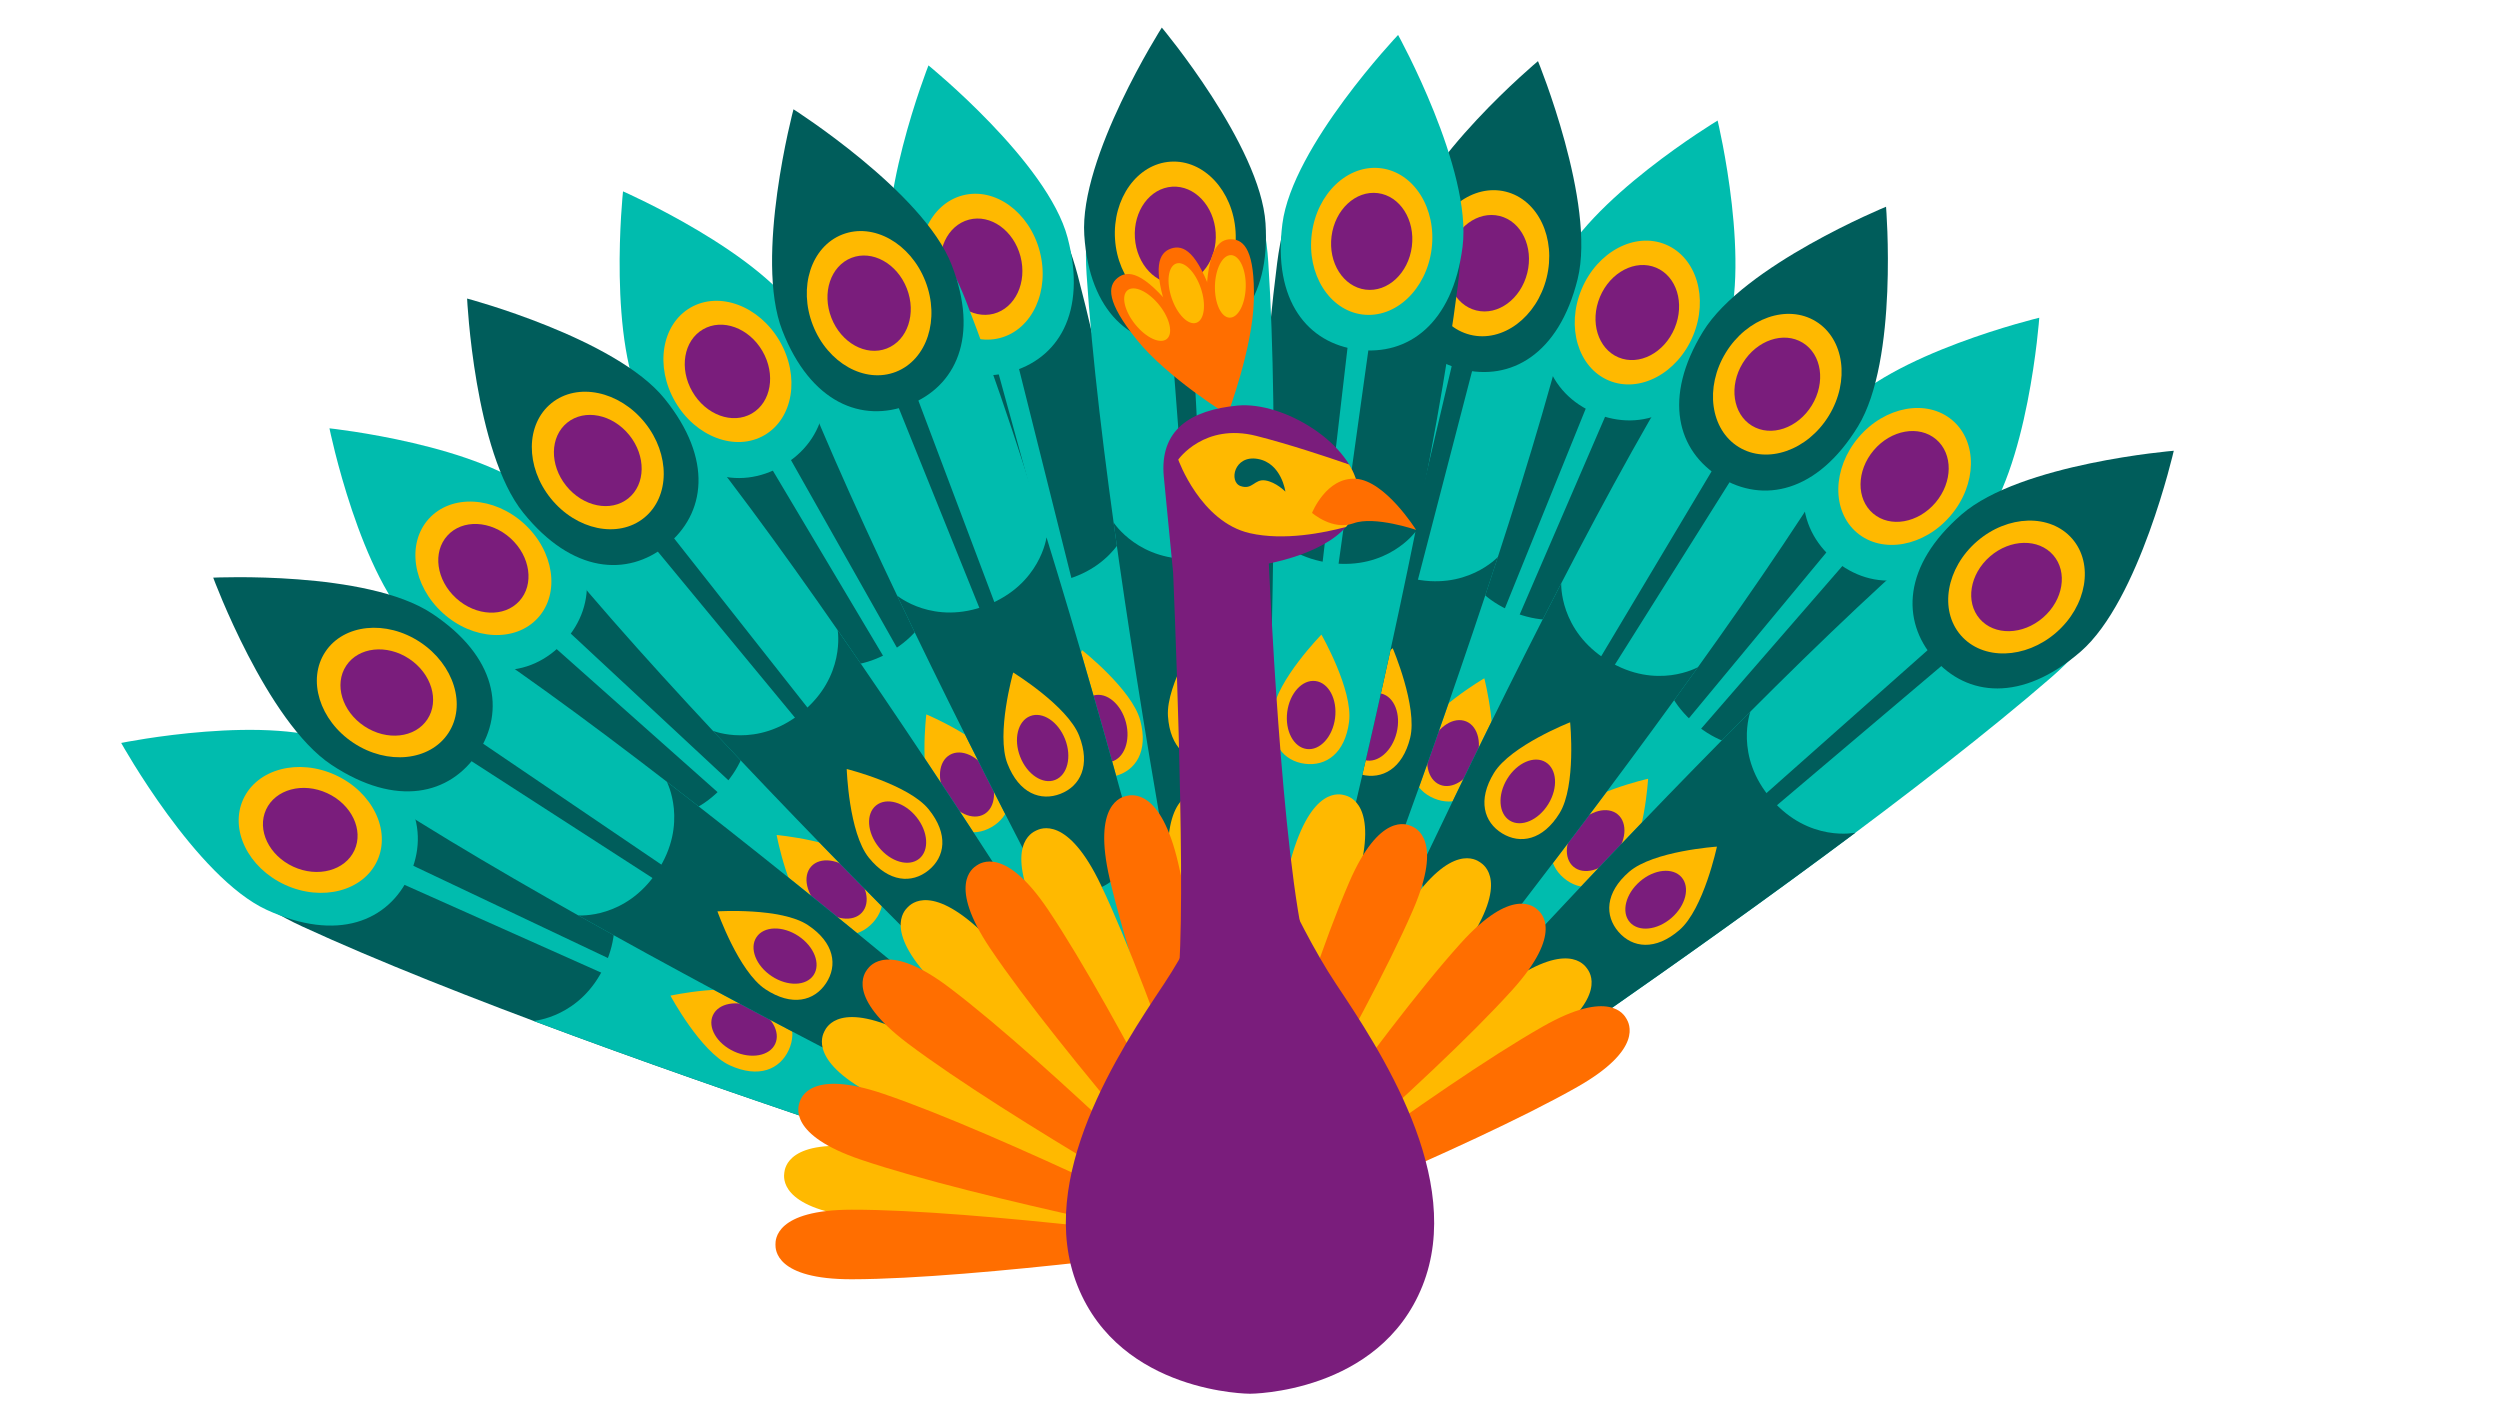 <svg xmlns="http://www.w3.org/2000/svg" viewBox="0 0 1900 1080" width="1900" height="1080" preserveAspectRatio="xMidYMid meet" style="width: 100%; height: 100%;"><defs><clipPath id="__lottie_element_382"><rect width="1900" height="1080" x="0" y="0"></rect></clipPath></defs><g clip-path="url(#__lottie_element_382)"><g transform="matrix(-1.062,1.478,1.478,1.062,1256.189,55.698)" opacity="1" style="display: block;"><g opacity="1" transform="matrix(1,0,0,1,255.155,74.779)"><path fill="rgb(0,93,91)" fill-opacity="1" d=" M-148.173,-55.695 C-229.75,-74.529 -246.857,-0.432 -165.279,18.402 C-31.387,49.313 246.857,74.529 246.857,74.529 C246.857,74.529 -14.281,-24.784 -148.173,-55.695z"></path></g><g opacity="1" transform="matrix(1,0,0,1,67.161,52.442)"><path fill="rgb(0,188,174)" fill-opacity="1" d=" M23.814,-36.953 C-7.922,-44.28 -66.911,-18.975 -66.911,-18.975 C-66.911,-18.975 -24.984,29.625 6.752,36.952 C38.488,44.279 57.487,31.24 62.199,10.832 C66.911,-9.576 55.55,-29.626 23.814,-36.953z"></path></g><g opacity="1" transform="matrix(1,0,0,1,287.165,97.383)"><path fill="rgb(0,188,174)" fill-opacity="1" d=" M-212.583,-51.924 C-212.583,-51.924 -214.848,-42.112 -214.848,-42.112 C-214.848,-42.112 214.848,51.924 214.848,51.924 C214.848,51.924 -212.583,-51.924 -212.583,-51.924z"></path></g><g opacity="1" transform="matrix(1,0,0,1,84.93,53.016)"><path fill="rgb(255,185,0)" fill-opacity="1" d=" M5.674,-24.575 C-10.891,-28.399 -26.86,-20.497 -29.994,-6.925 C-33.127,6.647 -22.238,20.75 -5.673,24.574 C10.892,28.399 26.861,20.496 29.995,6.924 C33.128,-6.648 22.239,-20.751 5.674,-24.575z"></path></g><g opacity="1" transform="matrix(1,0,0,1,84.93,53.015)"><path fill="rgb(122,29,124)" fill-opacity="1" d=" M3.803,-16.472 C-7.129,-18.996 -17.693,-13.667 -19.793,-4.57 C-21.894,4.527 -14.734,13.949 -3.803,16.472 C7.129,18.996 17.693,13.667 19.794,4.57 C21.894,-4.527 14.735,-13.948 3.803,-16.472z"></path></g><g opacity="1" transform="matrix(1,0,0,1,268.205,88.577)"><path fill="rgb(0,188,174)" fill-opacity="1" d=" M-60.745,-41.637 C-19.315,-28.87 24.682,-14.196 65.696,-0.027 C65.696,-0.027 75.808,9.319 72.535,23.497 C69.262,37.674 56.077,41.637 56.077,41.637 C13.02,36.408 -32.935,30.304 -75.761,23.629 C-75.788,23.612 -75.808,23.608 -75.808,23.608 C-75.808,23.608 -56.74,18.248 -51.348,-5.107 C-45.956,-28.461 -60.745,-41.637 -60.745,-41.637z"></path></g><g opacity="1" transform="matrix(1,0,0,1,273.735,98.045)"><path fill="rgb(255,185,0)" fill-opacity="1" d=" M9.854,-15.656 C-3.17,-18.663 -27.49,-7.786 -27.49,-7.786 C-27.49,-7.786 -10.398,12.649 2.625,15.656 C15.649,18.662 23.496,13.091 25.493,4.445 C27.489,-4.202 22.877,-12.649 9.854,-15.656z"></path></g><g opacity="1" transform="matrix(1,0,0,1,279.229,97.873)"><path fill="rgb(122,29,124)" fill-opacity="1" d=" M2.265,-9.813 C-5.437,-11.591 -12.695,-8.639 -13.946,-3.219 C-15.197,2.2 -9.968,8.034 -2.266,9.812 C5.436,11.59 12.694,8.638 13.946,3.219 C15.197,-2.2 9.967,-8.035 2.265,-9.813z"></path></g></g><g transform="matrix(-0.946,1.555,1.555,0.946,1424.433,164.644)" opacity="1" style="display: block;"><g opacity="1" transform="matrix(1,0,0,1,260.002,57.974)"><path fill="rgb(0,93,91)" fill-opacity="1" d=" M-166.178,-30.483 C-248.87,-17.386 -236.975,57.724 -154.283,44.627 C-18.561,23.13 248.87,-57.724 248.87,-57.724 C248.87,-57.724 -30.456,-51.979 -166.178,-30.483z"></path></g><g opacity="1" transform="matrix(1,0,0,1,67.326,67.612)"><path fill="rgb(0,188,174)" fill-opacity="1" d=" M10.309,-37.458 C-21.861,-32.363 -67.076,13.196 -67.076,13.196 C-67.076,13.196 -9.995,42.553 22.174,37.457 C54.344,32.362 67.076,13.155 63.799,-7.533 C60.523,-28.22 42.479,-42.553 10.309,-37.458z"></path></g><g opacity="1" transform="matrix(1,0,0,1,291.267,37.14)"><path fill="rgb(0,188,174)" fill-opacity="1" d=" M-217.604,26.942 C-217.604,26.942 -216.029,36.89 -216.029,36.89 C-216.029,36.89 217.604,-36.89 217.604,-36.89 C217.604,-36.89 -217.604,26.942 -217.604,26.942z"></path></g><g opacity="1" transform="matrix(1,0,0,1,86.088,67.212)"><path fill="rgb(255,185,0)" fill-opacity="1" d=" M-3.945,-24.91 C-20.737,-22.25 -32.583,-8.942 -30.404,4.816 C-28.225,18.574 -12.846,27.57 3.946,24.911 C20.738,22.251 32.583,8.943 30.404,-4.815 C28.225,-18.573 12.847,-27.57 -3.945,-24.91z"></path></g><g opacity="1" transform="matrix(1,0,0,1,86.088,67.213)"><path fill="rgb(122,29,124)" fill-opacity="1" d=" M-2.645,-16.697 C-13.726,-14.942 -21.525,-6.044 -20.064,3.178 C-18.604,12.399 -8.436,18.452 2.645,16.697 C13.726,14.942 21.525,6.043 20.065,-3.178 C18.604,-12.399 8.436,-18.452 -2.645,-16.697z"></path></g><g opacity="1" transform="matrix(1,0,0,1,272.545,44.355)"><path fill="rgb(0,188,174)" fill-opacity="1" d=" M-75.126,-28.676 C-31.93,-32.359 14.36,-35.235 57.695,-37.462 C57.695,-37.462 70.574,-32.584 72.85,-18.213 C75.126,-3.841 64.384,4.772 64.384,4.772 C22.503,16.052 -22.392,27.608 -64.6,37.462 C-64.631,37.457 -64.651,37.46 -64.651,37.46 C-64.651,37.46 -48.979,25.348 -52.729,1.674 C-56.478,-22 -75.126,-28.676 -75.126,-28.676z"></path></g><g opacity="1" transform="matrix(1,0,0,1,277.155,35.898)"><path fill="rgb(255,185,0)" fill-opacity="1" d=" M4.13,-15.87 C-9.072,-13.779 -27.548,5.415 -27.548,5.415 C-27.548,5.415 -4.044,17.96 9.157,15.87 C22.359,13.779 27.548,5.674 26.16,-3.09 C24.771,-11.855 17.332,-17.961 4.13,-15.87z"></path></g><g opacity="1" transform="matrix(1,0,0,1,283.043,36.018)"><path fill="rgb(122,29,124)" fill-opacity="1" d=" M-1.576,-9.947 C-9.383,-8.71 -15.007,-3.254 -14.137,2.24 C-13.267,7.733 -6.233,11.184 1.575,9.947 C9.382,8.71 15.006,3.254 14.136,-2.24 C13.266,-7.733 6.231,-11.184 -1.576,-9.947z"></path></g></g><g transform="matrix(-1.575,0.913,0.913,1.575,1180.545,9.381)" opacity="1" style="display: block;"><g opacity="1" transform="matrix(1,0,0,1,186.868,192.544)"><path fill="rgb(0,188,174)" fill-opacity="1" d=" M-73.757,-132.069 C-131.916,-192.294 -186.618,-139.469 -128.459,-79.244 C-33.003,19.604 186.619,192.294 186.619,192.294 C186.619,192.294 21.699,-33.222 -73.757,-132.069z"></path></g><g opacity="1" transform="matrix(1,0,0,1,70.017,69.633)"><path fill="rgb(0,93,91)" fill-opacity="1" d=" M31.627,-20.892 C9.001,-44.322 -54.253,-55.228 -54.253,-55.228 C-54.253,-55.228 -45.56,8.369 -22.934,31.798 C-0.309,55.228 22.728,54.64 37.794,40.09 C52.861,25.54 54.253,2.538 31.627,-20.892z"></path></g><g opacity="1" transform="matrix(1,0,0,1,218.908,224.893)"><path fill="rgb(0,93,91)" fill-opacity="1" d=" M-147.335,-159.945 C-147.335,-159.945 -154.579,-152.949 -154.579,-152.949 C-154.579,-152.949 154.579,159.945 154.579,159.945 C154.579,159.945 -147.335,-159.945 -147.335,-159.945z"></path></g><g opacity="1" transform="matrix(1,0,0,1,76.136,76.922)"><path fill="rgb(255,185,0)" fill-opacity="1" d=" M18.143,-17.52 C6.333,-29.75 -11.363,-31.82 -21.383,-22.144 C-31.403,-12.468 -29.953,5.29 -18.143,17.52 C-6.333,29.75 11.365,31.82 21.384,22.144 C31.404,12.468 29.953,-5.29 18.143,-17.52z"></path></g><g opacity="1" transform="matrix(1,0,0,1,76.136,76.922)"><path fill="rgb(122,29,124)" fill-opacity="1" d=" M12.161,-11.744 C4.367,-19.814 -7.395,-21.099 -14.111,-14.614 C-20.827,-8.128 -19.953,3.672 -12.16,11.742 C-4.366,19.813 7.395,21.098 14.111,14.612 C20.827,8.126 19.954,-3.674 12.161,-11.744z"></path></g><g opacity="1" transform="matrix(1,0,0,1,201.509,207.223)"><path fill="rgb(0,93,91)" fill-opacity="1" d=" M-19.302,-68.661 C8.491,-35.389 37.398,0.879 64.078,35.1 C64.078,35.1 67.469,48.446 57.002,58.553 C46.535,68.661 33.319,64.803 33.319,64.803 C0.057,36.966 -35.16,6.819 -67.441,-22.104 C-67.455,-22.132 -67.469,-22.147 -67.469,-22.147 C-67.469,-22.147 -48.559,-16.256 -31.317,-32.906 C-14.075,-49.556 -19.302,-68.661 -19.302,-68.661z"></path></g><g opacity="1" transform="matrix(1,0,0,1,213.588,218.854)"><path fill="rgb(255,185,0)" fill-opacity="1" d=" M13.16,-9.099 C3.875,-18.714 -22.445,-22.839 -22.445,-22.839 C-22.445,-22.839 -19.241,3.609 -9.956,13.224 C-0.671,22.839 8.945,22.441 15.328,16.276 C21.711,10.112 22.445,0.516 13.16,-9.099z"></path></g><g opacity="1" transform="matrix(1,0,0,1,214.658,220.365)"><path fill="rgb(122,29,124)" fill-opacity="1" d=" M7.244,-6.996 C1.753,-12.682 -5.942,-14.16 -9.943,-10.296 C-13.943,-6.433 -12.735,1.309 -7.244,6.995 C-1.753,12.681 5.942,14.159 9.942,10.295 C13.943,6.432 12.735,-1.31 7.244,-6.996z"></path></g></g><g transform="matrix(-1.5,1.031,1.031,1.5,1404.844,114.783)" opacity="1" style="display: block;"><g opacity="1" transform="matrix(1,0,0,1,235.521,118.88)"><path fill="rgb(0,188,174)" fill-opacity="1" d=" M-127.755,-84.577 C-204.24,-118.63 -235.17,-49.159 -158.685,-15.105 C-33.151,40.786 235.17,118.629 235.17,118.629 C235.17,118.629 -2.221,-28.686 -127.755,-84.577z"></path></g><g opacity="1" transform="matrix(1,0,0,1,65.035,62.366)"><path fill="rgb(0,93,91)" fill-opacity="1" d=" M27.704,-34.646 C-2.051,-47.894 -64.785,-34.311 -64.785,-34.311 C-64.785,-34.311 -32.902,21.398 -3.147,34.646 C26.608,47.894 47.747,38.719 56.266,19.584 C64.785,0.45 57.459,-21.398 27.704,-34.646z"></path></g><g opacity="1" transform="matrix(1,0,0,1,268.762,145.76)"><path fill="rgb(0,93,91)" fill-opacity="1" d=" M-197.833,-91.749 C-197.833,-91.749 -201.929,-82.549 -201.929,-82.549 C-201.929,-82.549 201.929,91.749 201.929,91.749 C201.929,91.749 -197.833,-91.749 -197.833,-91.749z"></path></g><g opacity="1" transform="matrix(1,0,0,1,79.644,63.403)"><path fill="rgb(255,185,0)" fill-opacity="1" d=" M10.259,-23.041 C-5.272,-29.956 -22.457,-25.245 -28.122,-12.52 C-33.788,0.205 -25.79,16.126 -10.259,23.041 C5.273,29.956 22.457,25.245 28.123,12.52 C33.788,-0.205 25.79,-16.126 10.259,-23.041z"></path></g><g opacity="1" transform="matrix(1,0,0,1,79.644,63.403)"><path fill="rgb(122,29,124)" fill-opacity="1" d=" M6.876,-15.444 C-3.373,-20.007 -14.76,-16.791 -18.558,-8.262 C-22.355,0.267 -17.125,10.881 -6.876,15.444 C3.373,20.007 14.761,16.792 18.558,8.263 C22.355,-0.266 17.125,-10.881 6.876,-15.444z"></path></g><g opacity="1" transform="matrix(1,0,0,1,249.626,132.837)"><path fill="rgb(0,93,91)" fill-opacity="1" d=" M-48.543,-52.017 C-10.31,-31.579 30.077,-8.781 67.634,12.954 C67.634,12.954 75.778,24.058 69.859,37.351 C63.941,50.644 50.242,52.017 50.242,52.017 C8.974,38.668 -34.971,23.907 -75.737,9.184 C-75.76,9.162 -75.778,9.154 -75.778,9.154 C-75.778,9.154 -56.038,7.532 -46.289,-14.365 C-36.54,-36.262 -48.543,-52.017 -48.543,-52.017z"></path></g><g opacity="1" transform="matrix(1,0,0,1,257.532,144.822)"><path fill="rgb(255,185,0)" fill-opacity="1" d=" M11.518,-14.679 C-0.693,-20.115 -26.642,-14.08 -26.642,-14.08 C-26.642,-14.08 -13.763,9.242 -1.553,14.679 C10.658,20.115 19.425,16.144 23.034,8.037 C26.643,-0.069 23.729,-9.243 11.518,-14.679z"></path></g><g opacity="1" transform="matrix(1,0,0,1,261.814,144.511)"><path fill="rgb(122,29,124)" fill-opacity="1" d=" M4.096,-9.2 C-3.125,-12.415 -10.813,-10.903 -13.075,-5.822 C-15.338,-0.741 -11.317,5.985 -4.096,9.2 C3.125,12.415 10.813,10.902 13.075,5.821 C15.338,0.74 11.317,-5.985 4.096,-9.2z"></path></g></g><g transform="matrix(-1.416,1.143,1.143,1.416,1609.383,288.966)" opacity="1" style="display: block;"><g opacity="1" transform="matrix(1,0,0,1,265.424,42.108)"><path fill="rgb(0,188,174)" fill-opacity="1" d=" M-163.148,-38.936 C-246.82,-41.858 -249.474,34.141 -165.802,37.063 C-28.472,41.858 249.474,13.519 249.474,13.519 C249.474,13.519 -25.818,-34.14 -163.148,-38.936z"></path></g><g opacity="1" transform="matrix(1,0,0,1,66.828,40.599)"><path fill="rgb(0,93,91)" fill-opacity="1" d=" M19.05,-37.902 C-13.501,-39.039 -66.578,-2.943 -66.578,-2.943 C-66.578,-2.943 -16.148,36.765 16.403,37.902 C48.954,39.039 65.116,22.612 65.847,1.68 C66.578,-19.252 51.601,-36.765 19.05,-37.902z"></path></g><g opacity="1" transform="matrix(1,0,0,1,295.025,45.435)"><path fill="rgb(0,93,91)" fill-opacity="1" d=" M-219.521,-10.191 C-219.521,-10.191 -219.872,-0.127 -219.872,-0.127 C-219.872,-0.127 219.872,10.191 219.872,10.191 C219.872,10.191 -219.521,-10.191 -219.521,-10.191z"></path></g><g opacity="1" transform="matrix(1,0,0,1,87.104,40.688)"><path fill="rgb(255,185,0)" fill-opacity="1" d=" M0.881,-25.206 C-16.11,-25.799 -30.277,-14.995 -30.764,-1.075 C-31.25,12.846 -17.871,24.612 -0.88,25.205 C16.11,25.799 30.278,14.995 30.764,1.074 C31.25,-12.847 17.872,-24.613 0.881,-25.206z"></path></g><g opacity="1" transform="matrix(1,0,0,1,87.104,40.688)"><path fill="rgb(122,29,124)" fill-opacity="1" d=" M0.59,-16.895 C-10.622,-17.287 -19.976,-10.039 -20.302,-0.708 C-20.628,8.622 -11.802,16.504 -0.59,16.895 C10.622,17.287 19.976,10.04 20.302,0.71 C20.628,-8.621 11.802,-16.503 0.59,-16.895z"></path></g><g opacity="1" transform="matrix(1,0,0,1,276.939,44.81)"><path fill="rgb(0,93,91)" fill-opacity="1" d=" M-70.715,-33.465 C-27.61,-28.838 18.378,-22.829 61.342,-16.746 C61.342,-16.746 73.052,-9.501 72.545,5.041 C72.037,19.583 59.85,25.988 59.85,25.988 C16.586,29.07 -29.689,31.846 -73.002,33.465 C-73.032,33.454 -73.052,33.454 -73.052,33.454 C-73.052,33.454 -55.357,24.555 -54.52,0.601 C-53.684,-23.353 -70.715,-33.465 -70.715,-33.465z"></path></g><g opacity="1" transform="matrix(1,0,0,1,279.888,47.674)"><path fill="rgb(255,185,0)" fill-opacity="1" d=" M7.831,-16.058 C-5.527,-16.524 -27.327,-1.208 -27.327,-1.208 C-27.327,-1.208 -6.648,15.591 6.71,16.058 C20.067,16.524 26.707,9.558 27.017,0.689 C27.326,-8.179 21.189,-15.592 7.831,-16.058z"></path></g><g opacity="1" transform="matrix(1,0,0,1,286.392,47.647)"><path fill="rgb(122,29,124)" fill-opacity="1" d=" M0.352,-10.065 C-7.548,-10.341 -14.109,-6.059 -14.304,-0.5 C-14.498,5.058 -8.251,9.788 -0.351,10.064 C7.549,10.34 14.111,6.057 14.305,0.499 C14.499,-5.06 8.252,-9.789 0.352,-10.065z"></path></g></g><g transform="matrix(1.728,0.571,-0.571,1.728,1003.382,6.528)" opacity="1" style="display: block;"><g opacity="1" transform="matrix(1,0,0,1,66.416,257.735)"><path fill="rgb(0,93,91)" fill-opacity="1" d=" M24.457,-165.83 C8.482,-248.015 -66.166,-233.505 -50.191,-151.32 C-23.971,-16.431 66.166,248.015 66.166,248.015 C66.166,248.015 50.677,-30.941 24.457,-165.83z"></path></g><g opacity="1" transform="matrix(1,0,0,1,50.419,67.285)"><path fill="rgb(0,188,174)" fill-opacity="1" d=" M37.228,8.535 C31.013,-23.437 -16.096,-67.034 -16.096,-67.034 C-16.096,-67.034 -43.443,-8.965 -37.229,23.008 C-31.014,54.98 -11.373,67.034 9.188,63.037 C29.748,59.04 43.443,40.507 37.228,8.535z"></path></g><g opacity="1" transform="matrix(1,0,0,1,88.149,289.392)"><path fill="rgb(0,188,174)" fill-opacity="1" d=" M-34.548,-216.358 C-34.548,-216.358 -44.433,-214.436 -44.433,-214.436 C-44.433,-214.436 44.433,216.359 44.433,216.359 C44.433,216.359 -34.548,-216.358 -34.548,-216.358z"></path></g><g opacity="1" transform="matrix(1,0,0,1,50.906,85.561)"><path fill="rgb(255,185,0)" fill-opacity="1" d=" M24.758,-4.813 C21.514,-21.502 7.799,-32.875 -5.874,-30.217 C-19.548,-27.559 -28.002,-11.877 -24.758,4.812 C-21.514,21.501 -7.799,32.875 5.874,30.217 C19.547,27.559 28.002,11.876 24.758,-4.813z"></path></g><g opacity="1" transform="matrix(1,0,0,1,50.906,85.561)"><path fill="rgb(122,29,124)" fill-opacity="1" d=" M16.595,-3.226 C14.454,-14.239 5.289,-21.723 -3.876,-19.941 C-13.04,-18.16 -18.736,-7.788 -16.595,3.225 C-14.454,14.238 -5.289,21.722 3.876,19.941 C13.041,18.159 18.736,7.787 16.595,-3.226z"></path></g><g opacity="1" transform="matrix(1,0,0,1,80.136,270.54)"><path fill="rgb(0,188,174)" fill-opacity="1" d=" M26.157,-75.513 C31.345,-32.472 35.835,13.689 39.573,56.92 C39.573,56.92 35.148,69.96 20.864,72.737 C6.581,75.513 -2.401,65.079 -2.401,65.079 C-15.137,23.617 -28.252,-20.847 -39.573,-62.685 C-39.569,-62.717 -39.573,-62.736 -39.573,-62.736 C-39.573,-62.736 -26.921,-47.497 -3.393,-52.07 C20.136,-56.644 26.157,-75.513 26.157,-75.513z"></path></g><g opacity="1" transform="matrix(1,0,0,1,89.101,275.613)"><path fill="rgb(255,185,0)" fill-opacity="1" d=" M15.773,3.38 C13.223,-9.74 -6.606,-27.535 -6.606,-27.535 C-6.606,-27.535 -18.323,-3.609 -15.773,9.512 C-13.222,22.632 -4.941,27.535 3.77,25.842 C12.481,24.149 18.323,16.501 15.773,3.38z"></path></g><g opacity="1" transform="matrix(1,0,0,1,88.955,281.307)"><path fill="rgb(122,29,124)" fill-opacity="1" d=" M9.886,-1.922 C8.378,-9.682 2.728,-15.112 -2.731,-14.05 C-8.191,-12.989 -11.394,-5.838 -9.886,1.921 C-8.378,9.681 -2.729,15.111 2.731,14.049 C8.19,12.988 11.394,5.838 9.886,-1.922z"></path></g></g><g transform="matrix(1.728,0.571,-0.571,1.728,669.945,25.134)" opacity="1" style="display: block;"><g opacity="1" transform="matrix(1,0,0,1,151.788,219.401)"><path fill="rgb(0,93,91)" fill-opacity="1" d=" M-42.162,-148.935 C-87.761,-219.151 -151.538,-177.734 -105.939,-107.518 C-31.098,7.727 151.538,219.151 151.538,219.151 C151.538,219.151 32.679,-33.69 -42.162,-148.935z"></path></g><g opacity="1" transform="matrix(1,0,0,1,68.802,67.937)"><path fill="rgb(0,188,174)" fill-opacity="1" d=" M31.807,-11.177 C14.068,-38.493 -45.943,-61.268 -45.943,-61.268 C-45.943,-61.268 -49.546,2.818 -31.807,30.134 C-14.067,57.451 8.659,61.269 26.225,49.861 C43.791,38.454 49.546,16.139 31.807,-11.177z"></path></g><g opacity="1" transform="matrix(1,0,0,1,181.439,252.742)"><path fill="rgb(0,188,174)" fill-opacity="1" d=" M-113.441,-185.811 C-113.441,-185.811 -121.887,-180.325 -121.887,-180.325 C-121.887,-180.325 121.888,185.811 121.888,185.811 C121.888,185.811 -113.441,-185.811 -113.441,-185.811z"></path></g><g opacity="1" transform="matrix(1,0,0,1,70.192,79.556)"><path fill="rgb(255,185,0)" fill-opacity="1" d=" M21.153,-13.737 C11.894,-27.995 -5.083,-33.404 -16.765,-25.818 C-28.447,-18.231 -30.411,-0.522 -21.151,13.737 C-11.892,27.995 5.085,33.404 16.767,25.817 C28.449,18.231 30.412,0.521 21.153,-13.737z"></path></g><g opacity="1" transform="matrix(1,0,0,1,70.192,79.556)"><path fill="rgb(122,29,124)" fill-opacity="1" d=" M14.178,-9.207 C8.068,-18.616 -3.233,-22.122 -11.064,-17.037 C-18.894,-11.952 -20.288,-0.202 -14.177,9.207 C-8.067,18.616 3.234,22.122 11.064,17.037 C18.894,11.952 20.288,0.202 14.178,-9.207z"></path></g><g opacity="1" transform="matrix(1,0,0,1,165.89,233.983)"><path fill="rgb(0,188,174)" fill-opacity="1" d=" M-3.337,-73.681 C17.597,-35.718 39.052,5.4 58.712,44.083 C58.712,44.083 59.494,57.832 47.291,65.756 C35.088,73.681 22.851,67.372 22.851,67.372 C-4.489,33.7 -33.306,-2.613 -59.476,-37.165 C-59.484,-37.195 -59.494,-37.212 -59.494,-37.212 C-59.494,-37.212 -42.055,-27.821 -21.953,-40.876 C-1.851,-53.93 -3.337,-73.681 -3.337,-73.681z"></path></g><g opacity="1" transform="matrix(1,0,0,1,179.216,243.624)"><path fill="rgb(255,185,0)" fill-opacity="1" d=" M13.475,-4.938 C6.195,-16.148 -18.854,-25.218 -18.854,-25.218 C-18.854,-25.218 -20.755,1.354 -13.476,12.564 C-6.196,23.774 3.319,25.218 10.761,20.385 C18.204,15.552 20.755,6.272 13.475,-4.938z"></path></g><g opacity="1" transform="matrix(1,0,0,1,178.798,246.795)"><path fill="rgb(122,29,124)" fill-opacity="1" d=" M8.446,-5.485 C4.141,-12.115 -3.131,-15.033 -7.795,-12.004 C-12.46,-8.975 -12.751,-1.145 -8.446,5.485 C-4.14,12.114 3.131,15.033 7.795,12.003 C12.46,8.974 12.751,1.144 8.446,-5.485z"></path></g></g><g transform="matrix(1.651,0.766,-0.766,1.651,476.682,103.537)" opacity="1" style="display: block;"><g opacity="1" transform="matrix(1,0,0,1,215.092,158.622)"><path fill="rgb(0,93,91)" fill-opacity="1" d=" M-102.642,-110.35 C-171.224,-158.372 -214.842,-96.079 -146.26,-48.058 C-33.697,30.76 214.842,158.372 214.842,158.372 C214.842,158.372 9.921,-31.533 -102.642,-110.35z"></path></g><g opacity="1" transform="matrix(1,0,0,1,68.38,70.009)"><path fill="rgb(0,188,174)" fill-opacity="1" d=" M30.575,-31.066 C3.895,-49.748 -60.278,-48.385 -60.278,-48.385 C-60.278,-48.385 -39.611,12.384 -12.93,31.066 C13.75,49.748 36.251,44.775 48.265,27.618 C60.278,10.461 57.255,-12.384 30.575,-31.066z"></path></g><g opacity="1" transform="matrix(1,0,0,1,248.343,188.792)"><path fill="rgb(0,188,174)" fill-opacity="1" d=" M-175.814,-128.202 C-175.814,-128.202 -181.59,-119.953 -181.59,-119.953 C-181.59,-119.953 181.59,128.202 181.59,128.202 C181.59,128.202 -175.814,-128.202 -175.814,-128.202z"></path></g><g opacity="1" transform="matrix(1,0,0,1,79.292,71.472)"><path fill="rgb(255,185,0)" fill-opacity="1" d=" M14.467,-20.66 C0.541,-30.411 -17.226,-29.067 -25.215,-17.657 C-33.205,-6.247 -28.392,10.908 -14.465,20.66 C-0.539,30.411 17.227,29.066 25.217,17.656 C33.206,6.246 28.393,-10.909 14.467,-20.66z"></path></g><g opacity="1" transform="matrix(1,0,0,1,79.293,71.472)"><path fill="rgb(122,29,124)" fill-opacity="1" d=" M9.697,-13.848 C0.507,-20.283 -11.286,-19.3 -16.641,-11.652 C-21.996,-4.004 -18.887,7.412 -9.697,13.848 C-0.506,20.283 11.285,19.299 16.64,11.652 C21.995,4.004 18.887,-7.413 9.697,-13.848z"></path></g><g opacity="1" transform="matrix(1,0,0,1,229.734,172.859)"><path fill="rgb(0,188,174)" fill-opacity="1" d=" M-34.557,-61.119 C-0.926,-33.762 34.37,-3.675 67.089,24.826 C67.089,24.826 72.964,37.28 64.618,49.2 C56.272,61.119 42.562,59.853 42.562,59.853 C4.6,38.875 -35.721,16 -72.928,-6.232 C-72.947,-6.257 -72.965,-6.269 -72.965,-6.269 C-72.965,-6.269 -53.278,-4.094 -39.53,-23.729 C-25.782,-43.363 -34.557,-61.119 -34.557,-61.119z"></path></g><g opacity="1" transform="matrix(1,0,0,1,239.726,186.288)"><path fill="rgb(255,185,0)" fill-opacity="1" d=" M12.757,-13.162 C1.808,-20.828 -24.817,-19.856 -24.817,-19.856 C-24.817,-19.856 -16.624,5.495 -5.675,13.162 C5.274,20.828 14.636,18.602 19.726,11.333 C24.816,4.064 23.706,-5.496 12.757,-13.162z"></path></g><g opacity="1" transform="matrix(1,0,0,1,242.639,185.849)"><path fill="rgb(122,29,124)" fill-opacity="1" d=" M5.777,-8.25 C-0.698,-12.784 -8.533,-12.766 -11.724,-8.21 C-14.914,-3.654 -12.251,3.716 -5.775,8.25 C0.7,12.784 8.535,12.766 11.725,8.21 C14.915,3.654 12.252,-3.716 5.777,-8.25z"></path></g></g><g transform="matrix(1.587,0.89,-0.89,1.587,279.774,272.191)" opacity="1" style="display: block;"><g opacity="1" transform="matrix(1,0,0,1,255.155,74.779)"><path fill="rgb(0,93,91)" fill-opacity="1" d=" M-148.173,-55.695 C-229.75,-74.529 -246.857,-0.432 -165.279,18.402 C-31.387,49.313 246.857,74.529 246.857,74.529 C246.857,74.529 -14.281,-24.784 -148.173,-55.695z"></path></g><g opacity="1" transform="matrix(1,0,0,1,67.161,52.442)"><path fill="rgb(0,188,174)" fill-opacity="1" d=" M23.814,-36.953 C-7.922,-44.28 -66.911,-18.975 -66.911,-18.975 C-66.911,-18.975 -24.984,29.625 6.752,36.952 C38.488,44.279 57.487,31.24 62.199,10.832 C66.911,-9.576 55.55,-29.626 23.814,-36.953z"></path></g><g opacity="1" transform="matrix(1,0,0,1,287.165,97.383)"><path fill="rgb(0,188,174)" fill-opacity="1" d=" M-212.583,-51.924 C-212.583,-51.924 -214.848,-42.112 -214.848,-42.112 C-214.848,-42.112 214.848,51.924 214.848,51.924 C214.848,51.924 -212.583,-51.924 -212.583,-51.924z"></path></g><g opacity="1" transform="matrix(1,0,0,1,84.93,53.016)"><path fill="rgb(255,185,0)" fill-opacity="1" d=" M5.674,-24.575 C-10.891,-28.399 -26.86,-20.497 -29.994,-6.925 C-33.127,6.647 -22.238,20.75 -5.673,24.574 C10.892,28.399 26.861,20.496 29.995,6.924 C33.128,-6.648 22.239,-20.751 5.674,-24.575z"></path></g><g opacity="1" transform="matrix(1,0,0,1,84.93,53.015)"><path fill="rgb(122,29,124)" fill-opacity="1" d=" M3.803,-16.472 C-7.129,-18.996 -17.693,-13.667 -19.793,-4.57 C-21.894,4.527 -14.734,13.949 -3.803,16.472 C7.129,18.996 17.693,13.667 19.794,4.57 C21.894,-4.527 14.735,-13.948 3.803,-16.472z"></path></g><g opacity="1" transform="matrix(1,0,0,1,268.205,88.577)"><path fill="rgb(0,188,174)" fill-opacity="1" d=" M-60.745,-41.637 C-19.315,-28.87 24.682,-14.196 65.696,-0.027 C65.696,-0.027 75.808,9.319 72.535,23.497 C69.262,37.674 56.077,41.637 56.077,41.637 C13.02,36.408 -32.935,30.304 -75.761,23.629 C-75.788,23.612 -75.808,23.608 -75.808,23.608 C-75.808,23.608 -56.74,18.248 -51.348,-5.107 C-45.956,-28.461 -60.745,-41.637 -60.745,-41.637z"></path></g><g opacity="1" transform="matrix(1,0,0,1,273.735,98.045)"><path fill="rgb(255,185,0)" fill-opacity="1" d=" M9.854,-15.656 C-3.17,-18.663 -27.49,-7.786 -27.49,-7.786 C-27.49,-7.786 -10.398,12.649 2.625,15.656 C15.649,18.662 23.496,13.091 25.493,4.445 C27.489,-4.202 22.877,-12.649 9.854,-15.656z"></path></g><g opacity="1" transform="matrix(1,0,0,1,279.229,97.873)"><path fill="rgb(122,29,124)" fill-opacity="1" d=" M2.265,-9.813 C-5.437,-11.591 -12.695,-8.639 -13.946,-3.219 C-15.197,2.2 -9.968,8.034 -2.266,9.812 C5.436,11.59 12.694,8.638 13.946,3.219 C15.197,-2.2 9.967,-8.035 2.265,-9.813z"></path></g></g><g transform="matrix(1.514,1.01,-1.01,1.514,173.344,442.038)" opacity="1" style="display: block;"><g opacity="1" transform="matrix(1,0,0,1,260.002,57.974)"><path fill="rgb(0,93,91)" fill-opacity="1" d=" M-166.178,-30.483 C-248.87,-17.386 -236.975,57.724 -154.283,44.627 C-18.561,23.13 248.87,-57.724 248.87,-57.724 C248.87,-57.724 -30.456,-51.979 -166.178,-30.483z"></path></g><g opacity="1" transform="matrix(1,0,0,1,67.326,67.612)"><path fill="rgb(0,188,174)" fill-opacity="1" d=" M10.309,-37.458 C-21.861,-32.363 -67.076,13.196 -67.076,13.196 C-67.076,13.196 -9.995,42.553 22.174,37.457 C54.344,32.362 67.076,13.155 63.799,-7.533 C60.523,-28.22 42.479,-42.553 10.309,-37.458z"></path></g><g opacity="1" transform="matrix(1,0,0,1,291.267,37.14)"><path fill="rgb(0,188,174)" fill-opacity="1" d=" M-217.604,26.942 C-217.604,26.942 -216.029,36.89 -216.029,36.89 C-216.029,36.89 217.604,-36.89 217.604,-36.89 C217.604,-36.89 -217.604,26.942 -217.604,26.942z"></path></g><g opacity="1" transform="matrix(1,0,0,1,86.088,67.212)"><path fill="rgb(255,185,0)" fill-opacity="1" d=" M-3.945,-24.91 C-20.737,-22.25 -32.583,-8.942 -30.404,4.816 C-28.225,18.574 -12.846,27.57 3.946,24.911 C20.738,22.251 32.583,8.943 30.404,-4.815 C28.225,-18.573 12.847,-27.57 -3.945,-24.91z"></path></g><g opacity="1" transform="matrix(1,0,0,1,86.088,67.213)"><path fill="rgb(122,29,124)" fill-opacity="1" d=" M-2.645,-16.697 C-13.726,-14.942 -21.525,-6.044 -20.064,3.178 C-18.604,12.399 -8.436,18.452 2.645,16.697 C13.726,14.942 21.525,6.043 20.065,-3.178 C18.604,-12.399 8.436,-18.452 -2.645,-16.697z"></path></g><g opacity="1" transform="matrix(1,0,0,1,272.545,44.355)"><path fill="rgb(0,188,174)" fill-opacity="1" d=" M-75.126,-28.676 C-31.93,-32.359 14.36,-35.235 57.695,-37.462 C57.695,-37.462 70.574,-32.584 72.85,-18.213 C75.126,-3.841 64.384,4.772 64.384,4.772 C22.503,16.052 -22.392,27.608 -64.6,37.462 C-64.631,37.457 -64.651,37.46 -64.651,37.46 C-64.651,37.46 -48.979,25.348 -52.729,1.674 C-56.478,-22 -75.126,-28.676 -75.126,-28.676z"></path></g><g opacity="1" transform="matrix(1,0,0,1,277.155,35.898)"><path fill="rgb(255,185,0)" fill-opacity="1" d=" M4.13,-15.87 C-9.072,-13.779 -27.548,5.415 -27.548,5.415 C-27.548,5.415 -4.044,17.96 9.157,15.87 C22.359,13.779 27.548,5.674 26.16,-3.09 C24.771,-11.855 17.332,-17.961 4.13,-15.87z"></path></g><g opacity="1" transform="matrix(1,0,0,1,283.043,36.018)"><path fill="rgb(122,29,124)" fill-opacity="1" d=" M-1.576,-9.947 C-9.383,-8.71 -15.007,-3.254 -14.137,2.24 C-13.267,7.733 -6.233,11.184 1.575,9.947 C9.382,8.71 15.006,3.254 14.136,-2.24 C13.266,-7.733 6.231,-11.184 -1.576,-9.947z"></path></g></g><g transform="matrix(1.728,0.571,-0.571,1.728,832.8,3.891)" opacity="1" style="display: block;"><g opacity="1" transform="matrix(1,0,0,1,111.139,239.759)"><path fill="rgb(0,188,174)" fill-opacity="1" d=" M-9.018,-160.328 C-40.381,-237.955 -110.89,-209.468 -79.527,-131.841 C-28.05,-4.433 110.889,237.955 110.889,237.955 C110.889,237.955 42.458,-32.92 -9.018,-160.328z"></path></g><g opacity="1" transform="matrix(1,0,0,1,60.722,65.602)"><path fill="rgb(0,93,91)" fill-opacity="1" d=" M35.163,-1.345 C22.962,-31.544 -31.601,-65.352 -31.601,-65.352 C-31.601,-65.352 -47.364,-3.131 -35.163,27.069 C-22.962,57.268 -1.383,65.352 18.037,57.506 C37.457,49.66 47.364,28.854 35.163,-1.345z"></path></g><g opacity="1" transform="matrix(1,0,0,1,137.312,272.866)"><path fill="rgb(0,93,91)" fill-opacity="1" d=" M-75.38,-204.848 C-75.38,-204.848 -84.717,-201.076 -84.717,-201.076 C-84.717,-201.076 84.717,204.848 84.717,204.848 C84.717,204.848 -75.38,-204.848 -75.38,-204.848z"></path></g><g opacity="1" transform="matrix(1,0,0,1,61.677,80.83)"><path fill="rgb(255,185,0)" fill-opacity="1" d=" M23.385,-9.448 C17.016,-25.211 1.383,-33.76 -11.532,-28.542 C-24.447,-23.324 -29.754,-6.315 -23.385,9.448 C-17.016,25.211 -1.384,33.76 11.531,28.542 C24.446,23.324 29.754,6.315 23.385,-9.448z"></path></g><g opacity="1" transform="matrix(1,0,0,1,61.677,80.829)"><path fill="rgb(122,29,124)" fill-opacity="1" d=" M15.674,-6.333 C11.471,-16.735 1.047,-22.332 -7.61,-18.834 C-16.266,-15.337 -19.877,-4.069 -15.674,6.333 C-11.471,16.736 -1.047,22.333 7.61,18.836 C16.266,15.338 19.877,4.069 15.674,-6.333z"></path></g><g opacity="1" transform="matrix(1,0,0,1,125.112,253.709)"><path fill="rgb(0,93,91)" fill-opacity="1" d=" M11.823,-75.993 C25.128,-34.733 38.344,9.724 50.262,51.447 C50.262,51.447 48.405,65.092 34.914,70.543 C21.423,75.994 10.616,67.465 10.616,67.465 C-9.797,29.195 -31.156,-11.95 -50.253,-50.859 C-50.255,-50.891 -50.262,-50.909 -50.262,-50.909 C-50.262,-50.909 -34.935,-38.364 -12.712,-47.342 C9.512,-56.321 11.823,-75.993 11.823,-75.993z"></path></g><g opacity="1" transform="matrix(1,0,0,1,136.665,261.203)"><path fill="rgb(255,185,0)" fill-opacity="1" d=" M14.898,-0.793 C9.891,-13.186 -12.968,-26.871 -12.968,-26.871 C-12.968,-26.871 -19.905,-1.148 -14.898,11.245 C-9.891,23.638 -0.825,26.871 7.402,23.547 C15.63,20.222 19.905,11.6 14.898,-0.793z"></path></g><g opacity="1" transform="matrix(1,0,0,1,136.377,265.719)"><path fill="rgb(122,29,124)" fill-opacity="1" d=" M9.338,-3.773 C6.377,-11.102 -0.204,-15.355 -5.361,-13.271 C-10.518,-11.188 -12.299,-3.556 -9.337,3.773 C-6.376,11.102 0.205,15.355 5.361,13.271 C10.518,11.188 12.299,3.556 9.338,-3.773z"></path></g></g><g transform="matrix(1.679,0.702,-0.702,1.679,586.695,47.809)" opacity="1" style="display: block;"><g opacity="1" transform="matrix(1,0,0,1,186.868,192.544)"><path fill="rgb(0,188,174)" fill-opacity="1" d=" M-73.757,-132.069 C-131.916,-192.294 -186.618,-139.469 -128.459,-79.244 C-33.003,19.604 186.619,192.294 186.619,192.294 C186.619,192.294 21.699,-33.222 -73.757,-132.069z"></path></g><g opacity="1" transform="matrix(1,0,0,1,70.017,69.633)"><path fill="rgb(0,93,91)" fill-opacity="1" d=" M31.627,-20.892 C9.001,-44.322 -54.253,-55.228 -54.253,-55.228 C-54.253,-55.228 -45.56,8.369 -22.934,31.798 C-0.309,55.228 22.728,54.64 37.794,40.09 C52.861,25.54 54.253,2.538 31.627,-20.892z"></path></g><g opacity="1" transform="matrix(1,0,0,1,218.908,224.893)"><path fill="rgb(0,93,91)" fill-opacity="1" d=" M-147.335,-159.945 C-147.335,-159.945 -154.579,-152.949 -154.579,-152.949 C-154.579,-152.949 154.579,159.945 154.579,159.945 C154.579,159.945 -147.335,-159.945 -147.335,-159.945z"></path></g><g opacity="1" transform="matrix(1,0,0,1,76.136,76.922)"><path fill="rgb(255,185,0)" fill-opacity="1" d=" M18.143,-17.52 C6.333,-29.75 -11.363,-31.82 -21.383,-22.144 C-31.403,-12.468 -29.953,5.29 -18.143,17.52 C-6.333,29.75 11.365,31.82 21.384,22.144 C31.404,12.468 29.953,-5.29 18.143,-17.52z"></path></g><g opacity="1" transform="matrix(1,0,0,1,76.136,76.922)"><path fill="rgb(122,29,124)" fill-opacity="1" d=" M12.161,-11.744 C4.367,-19.814 -7.395,-21.099 -14.111,-14.614 C-20.827,-8.128 -19.953,3.672 -12.16,11.742 C-4.366,19.813 7.395,21.098 14.111,14.612 C20.827,8.126 19.954,-3.674 12.161,-11.744z"></path></g><g opacity="1" transform="matrix(1,0,0,1,201.509,207.223)"><path fill="rgb(0,93,91)" fill-opacity="1" d=" M-19.302,-68.661 C8.491,-35.389 37.398,0.879 64.078,35.1 C64.078,35.1 67.469,48.446 57.002,58.553 C46.535,68.661 33.319,64.803 33.319,64.803 C0.057,36.966 -35.16,6.819 -67.441,-22.104 C-67.455,-22.132 -67.469,-22.147 -67.469,-22.147 C-67.469,-22.147 -48.559,-16.256 -31.317,-32.906 C-14.075,-49.556 -19.302,-68.661 -19.302,-68.661z"></path></g><g opacity="1" transform="matrix(1,0,0,1,213.588,218.854)"><path fill="rgb(255,185,0)" fill-opacity="1" d=" M13.16,-9.099 C3.875,-18.714 -22.445,-22.839 -22.445,-22.839 C-22.445,-22.839 -19.241,3.609 -9.956,13.224 C-0.671,22.839 8.945,22.441 15.328,16.276 C21.711,10.112 22.445,0.516 13.16,-9.099z"></path></g><g opacity="1" transform="matrix(1,0,0,1,214.658,220.365)"><path fill="rgb(122,29,124)" fill-opacity="1" d=" M7.244,-6.996 C1.753,-12.682 -5.942,-14.16 -9.943,-10.296 C-13.943,-6.433 -12.735,1.309 -7.244,6.995 C-1.753,12.681 5.942,14.159 9.942,10.295 C13.943,6.432 12.735,-1.31 7.244,-6.996z"></path></g></g><g transform="matrix(1.62,0.829,-0.829,1.62,377.851,181.24)" opacity="1" style="display: block;"><g opacity="1" transform="matrix(1,0,0,1,235.521,118.88)"><path fill="rgb(0,188,174)" fill-opacity="1" d=" M-127.755,-84.577 C-204.24,-118.63 -235.17,-49.159 -158.685,-15.105 C-33.151,40.786 235.17,118.629 235.17,118.629 C235.17,118.629 -2.221,-28.686 -127.755,-84.577z"></path></g><g opacity="1" transform="matrix(1,0,0,1,65.035,62.366)"><path fill="rgb(0,93,91)" fill-opacity="1" d=" M27.704,-34.646 C-2.051,-47.894 -64.785,-34.311 -64.785,-34.311 C-64.785,-34.311 -32.902,21.398 -3.147,34.646 C26.608,47.894 47.747,38.719 56.266,19.584 C64.785,0.45 57.459,-21.398 27.704,-34.646z"></path></g><g opacity="1" transform="matrix(1,0,0,1,268.762,145.76)"><path fill="rgb(0,93,91)" fill-opacity="1" d=" M-197.833,-91.749 C-197.833,-91.749 -201.929,-82.549 -201.929,-82.549 C-201.929,-82.549 201.929,91.749 201.929,91.749 C201.929,91.749 -197.833,-91.749 -197.833,-91.749z"></path></g><g opacity="1" transform="matrix(1,0,0,1,79.644,63.403)"><path fill="rgb(255,185,0)" fill-opacity="1" d=" M10.259,-23.041 C-5.272,-29.956 -22.457,-25.245 -28.122,-12.52 C-33.788,0.205 -25.79,16.126 -10.259,23.041 C5.273,29.956 22.457,25.245 28.123,12.52 C33.788,-0.205 25.79,-16.126 10.259,-23.041z"></path></g><g opacity="1" transform="matrix(1,0,0,1,79.644,63.403)"><path fill="rgb(122,29,124)" fill-opacity="1" d=" M6.876,-15.444 C-3.373,-20.007 -14.76,-16.791 -18.558,-8.262 C-22.355,0.267 -17.125,10.881 -6.876,15.444 C3.373,20.007 14.761,16.792 18.558,8.263 C22.355,-0.266 17.125,-10.881 6.876,-15.444z"></path></g><g opacity="1" transform="matrix(1,0,0,1,249.626,132.837)"><path fill="rgb(0,93,91)" fill-opacity="1" d=" M-48.543,-52.017 C-10.31,-31.579 30.077,-8.781 67.634,12.954 C67.634,12.954 75.778,24.058 69.859,37.351 C63.941,50.644 50.242,52.017 50.242,52.017 C8.974,38.668 -34.971,23.907 -75.737,9.184 C-75.76,9.162 -75.778,9.154 -75.778,9.154 C-75.778,9.154 -56.038,7.532 -46.289,-14.365 C-36.54,-36.262 -48.543,-52.017 -48.543,-52.017z"></path></g><g opacity="1" transform="matrix(1,0,0,1,257.532,144.822)"><path fill="rgb(255,185,0)" fill-opacity="1" d=" M11.518,-14.679 C-0.693,-20.115 -26.642,-14.08 -26.642,-14.08 C-26.642,-14.08 -13.763,9.242 -1.553,14.679 C10.658,20.115 19.425,16.144 23.034,8.037 C26.643,-0.069 23.729,-9.243 11.518,-14.679z"></path></g><g opacity="1" transform="matrix(1,0,0,1,261.814,144.511)"><path fill="rgb(122,29,124)" fill-opacity="1" d=" M4.096,-9.2 C-3.125,-12.415 -10.813,-10.903 -13.075,-5.822 C-15.338,-0.741 -11.317,5.985 -4.096,9.2 C3.125,12.415 10.813,10.902 13.075,5.821 C15.338,0.74 11.317,-5.985 4.096,-9.2z"></path></g></g><g transform="matrix(1.552,0.951,-0.951,1.552,197.466,380.331)" opacity="1" style="display: block;"><g opacity="1" transform="matrix(1,0,0,1,265.424,42.108)"><path fill="rgb(0,188,174)" fill-opacity="1" d=" M-163.148,-38.936 C-246.82,-41.858 -249.474,34.141 -165.802,37.063 C-28.472,41.858 249.474,13.519 249.474,13.519 C249.474,13.519 -25.818,-34.14 -163.148,-38.936z"></path></g><g opacity="1" transform="matrix(1,0,0,1,66.828,40.599)"><path fill="rgb(0,93,91)" fill-opacity="1" d=" M19.05,-37.902 C-13.501,-39.039 -66.578,-2.943 -66.578,-2.943 C-66.578,-2.943 -16.148,36.765 16.403,37.902 C48.954,39.039 65.116,22.612 65.847,1.68 C66.578,-19.252 51.601,-36.765 19.05,-37.902z"></path></g><g opacity="1" transform="matrix(1,0,0,1,295.025,45.435)"><path fill="rgb(0,93,91)" fill-opacity="1" d=" M-219.521,-10.191 C-219.521,-10.191 -219.872,-0.127 -219.872,-0.127 C-219.872,-0.127 219.872,10.191 219.872,10.191 C219.872,10.191 -219.521,-10.191 -219.521,-10.191z"></path></g><g opacity="1" transform="matrix(1,0,0,1,87.104,40.688)"><path fill="rgb(255,185,0)" fill-opacity="1" d=" M0.881,-25.206 C-16.11,-25.799 -30.277,-14.995 -30.764,-1.075 C-31.25,12.846 -17.871,24.612 -0.88,25.205 C16.11,25.799 30.278,14.995 30.764,1.074 C31.25,-12.847 17.872,-24.613 0.881,-25.206z"></path></g><g opacity="1" transform="matrix(1,0,0,1,87.104,40.688)"><path fill="rgb(122,29,124)" fill-opacity="1" d=" M0.59,-16.895 C-10.622,-17.287 -19.976,-10.039 -20.302,-0.708 C-20.628,8.622 -11.802,16.504 -0.59,16.895 C10.622,17.287 19.976,10.04 20.302,0.71 C20.628,-8.621 11.802,-16.503 0.59,-16.895z"></path></g><g opacity="1" transform="matrix(1,0,0,1,276.939,44.81)"><path fill="rgb(0,93,91)" fill-opacity="1" d=" M-70.715,-33.465 C-27.61,-28.838 18.378,-22.829 61.342,-16.746 C61.342,-16.746 73.052,-9.501 72.545,5.041 C72.037,19.583 59.85,25.988 59.85,25.988 C16.586,29.07 -29.689,31.846 -73.002,33.465 C-73.032,33.454 -73.052,33.454 -73.052,33.454 C-73.052,33.454 -55.357,24.555 -54.52,0.601 C-53.684,-23.353 -70.715,-33.465 -70.715,-33.465z"></path></g><g opacity="1" transform="matrix(1,0,0,1,279.888,47.674)"><path fill="rgb(255,185,0)" fill-opacity="1" d=" M7.831,-16.058 C-5.527,-16.524 -27.327,-1.208 -27.327,-1.208 C-27.327,-1.208 -6.648,15.591 6.71,16.058 C20.067,16.524 26.707,9.558 27.017,0.689 C27.326,-8.179 21.189,-15.592 7.831,-16.058z"></path></g><g opacity="1" transform="matrix(1,0,0,1,286.392,47.647)"><path fill="rgb(122,29,124)" fill-opacity="1" d=" M0.352,-10.065 C-7.548,-10.341 -14.109,-6.059 -14.304,-0.5 C-14.498,5.058 -8.251,9.788 -0.351,10.064 C7.549,10.34 14.111,6.057 14.305,0.499 C14.499,-5.06 8.252,-9.789 0.352,-10.065z"></path></g></g><g transform="matrix(1.553,-0.948,0.948,1.553,767.022,674.633)" opacity="1" style="display: block;"><g opacity="1" transform="matrix(1,0,0,1,50.604,87.959)"><path fill="rgb(255,185,0)" fill-opacity="1" d=" M9.821,-59.341 C24.588,-87.709 35.636,-81.827 37.418,-80.9 C39.2,-79.972 50.355,-74.296 35.587,-45.928 C11.35,0.632 -50.355,87.709 -50.355,87.709 C-50.355,87.709 -14.417,-12.781 9.821,-59.341z"></path></g></g><g transform="matrix(1.511,-1.015,1.015,1.511,791.805,734.202)" opacity="1" style="display: block;"><g opacity="1" transform="matrix(1,0,0,1,77.281,67.536)"><path fill="rgb(255,185,0)" fill-opacity="1" d=" M33.848,-46.516 C58.167,-67.286 66.207,-57.693 67.512,-56.166 C68.816,-54.638 77.032,-45.197 52.714,-24.426 C12.799,9.664 -77.031,67.286 -77.031,67.286 C-77.031,67.286 -6.066,-12.426 33.848,-46.516z"></path></g></g><g transform="matrix(1.446,-1.106,1.106,1.446,848.36,834.686)" opacity="1" style="display: block;"><g opacity="1" transform="matrix(1,0,0,1,92.741,37.313)"><path fill="rgb(255,185,0)" fill-opacity="1" d=" M52.945,-26.915 C83.274,-37.063 87.135,-25.157 87.773,-23.252 C88.41,-21.348 92.491,-9.515 62.162,0.632 C12.384,17.288 -92.491,37.063 -92.491,37.063 C-92.491,37.063 3.167,-10.259 52.945,-26.915z"></path></g></g><g transform="matrix(1.406,-1.156,1.156,1.406,916.082,927.733)" opacity="1" style="display: block;"><g opacity="1" transform="matrix(1,0,0,1,95.617,17.326)"><path fill="rgb(255,185,0)" fill-opacity="1" d=" M63.446,-13.872 C95.368,-11.92 94.488,0.567 94.366,2.572 C94.243,4.576 93.594,17.075 61.673,15.122 C9.279,11.918 -95.368,-9.034 -95.368,-9.034 C-95.368,-9.034 11.053,-17.076 63.446,-13.872z"></path></g></g><g transform="matrix(1.802,-0.252,0.252,1.802,879.378,602.171)" opacity="1" style="display: block;"><g opacity="1" transform="matrix(1,0,0,1,18.755,95.61)"><path fill="rgb(255,185,0)" fill-opacity="1" d=" M-13.474,-63.526 C-10.409,-95.36 2.037,-94.045 4.037,-93.853 C6.036,-93.66 18.505,-92.576 15.44,-60.742 C10.409,-8.492 -14.182,95.359 -14.182,95.359 C-14.182,95.359 -18.505,-11.277 -13.474,-63.526z"></path></g></g><g transform="matrix(1.47,-1.074,1.074,1.47,765.197,713.214)" opacity="1" style="display: block;"><g opacity="1" transform="matrix(1,0,0,1,65.135,79.198)"><path fill="rgb(255,110,0)" fill-opacity="1" d=" M44.977,-35.836 C64.886,-60.865 55.018,-68.565 53.446,-69.815 C51.874,-71.065 42.151,-78.947 22.242,-53.918 C-10.434,-12.838 -64.885,78.948 -64.885,78.948 C-64.885,78.948 12.301,5.244 44.977,-35.836z"></path></g></g><g transform="matrix(1.451,-1.098,1.098,1.451,818.003,790.969)" opacity="1" style="display: block;"><g opacity="1" transform="matrix(1,0,0,1,86.598,53.401)"><path fill="rgb(255,110,0)" fill-opacity="1" d=" M58.513,-12.12 C86.348,-27.868 80.085,-38.703 79.095,-40.452 C78.106,-42.2 72.044,-53.151 44.209,-37.403 C-1.477,-11.555 -86.348,53.15 -86.348,53.15 C-86.348,53.15 12.827,13.728 58.513,-12.12z"></path></g></g><g transform="matrix(1.385,-1.181,1.181,1.385,889.976,894.02)" opacity="1" style="display: block;"><g opacity="1" transform="matrix(1,0,0,1,95.485,20.162)"><path fill="rgb(255,110,0)" fill-opacity="1" d=" M63.528,13.061 C95.236,8.887 93.486,-3.506 93.224,-5.497 C92.962,-7.489 91.443,-19.912 59.735,-15.738 C7.693,-8.887 -95.235,19.314 -95.235,19.314 C-95.235,19.314 11.486,19.912 63.528,13.061z"></path></g></g><g transform="matrix(1.307,-1.267,1.267,1.307,934.715,945.344)" opacity="1" style="display: block;"><g opacity="1" transform="matrix(1,0,0,1,94.14,31.093)"><path fill="rgb(255,110,0)" fill-opacity="1" d=" M55.655,22.834 C86.618,30.842 89.639,18.696 90.142,16.751 C90.645,14.806 93.89,2.718 62.927,-5.289 C12.108,-18.432 -93.891,-30.842 -93.891,-30.842 C-93.891,-30.842 4.836,9.691 55.655,22.834z"></path></g></g><g transform="matrix(-1.836,-0.109,-0.109,1.836,956.183,602.572)" opacity="1" style="display: block;"><g opacity="1" transform="matrix(1,0,0,1,34.223,93.498)"><path fill="rgb(255,110,0)" fill-opacity="1" d=" M24.89,-54.333 C33.973,-84.998 21.94,-88.441 20.014,-89.012 C18.088,-89.582 6.121,-93.248 -2.962,-62.583 C-17.871,-12.254 -33.973,93.247 -33.973,93.247 C-33.973,93.247 9.982,-4.004 24.89,-54.333z"></path></g></g><g transform="matrix(-1.835,-0.065,-0.065,1.835,949.43,623.987)" opacity="1" style="display: block;"><g opacity="1" transform="matrix(1,0,0,1,50.604,87.959)"><path fill="rgb(255,185,0)" fill-opacity="1" d=" M9.821,-59.341 C24.588,-87.709 35.636,-81.827 37.418,-80.9 C39.2,-79.972 50.355,-74.296 35.587,-45.928 C11.35,0.632 -50.355,87.709 -50.355,87.709 C-50.355,87.709 -14.417,-12.781 9.821,-59.341z"></path></g></g><g transform="matrix(-1.828,-0.14,-0.14,1.828,956.115,688.99)" opacity="1" style="display: block;"><g opacity="1" transform="matrix(1,0,0,1,77.281,67.536)"><path fill="rgb(255,185,0)" fill-opacity="1" d=" M33.848,-46.516 C58.167,-67.286 66.207,-57.693 67.512,-56.166 C68.816,-54.638 77.032,-45.197 52.714,-24.426 C12.799,9.664 -77.031,67.286 -77.031,67.286 C-77.031,67.286 -6.066,-12.426 33.848,-46.516z"></path></g></g><g transform="matrix(-1.812,-0.261,-0.261,1.812,957.344,805.361)" opacity="1" style="display: block;"><g opacity="1" transform="matrix(1,0,0,1,92.741,37.313)"><path fill="rgb(255,185,0)" fill-opacity="1" d=" M52.945,-26.915 C83.274,-37.063 87.135,-25.157 87.773,-23.252 C88.41,-21.348 92.491,-9.515 62.162,0.632 C12.384,17.288 -92.491,37.063 -92.491,37.063 C-92.491,37.063 3.167,-10.259 52.945,-26.915z"></path></g></g><g transform="matrix(-1.795,-0.34,-0.34,1.795,943.845,920.15)" opacity="1" style="display: block;"><g opacity="1" transform="matrix(1,0,0,1,95.617,17.326)"><path fill="rgb(255,185,0)" fill-opacity="1" d=" M63.446,-13.872 C95.368,-11.92 94.488,0.567 94.366,2.572 C94.243,4.576 93.594,17.075 61.673,15.122 C9.279,11.918 -95.368,-9.034 -95.368,-9.034 C-95.368,-9.034 11.053,-17.076 63.446,-13.872z"></path></g></g><g transform="matrix(-1.816,-0.146,-0.146,1.816,958.84,658.119)" opacity="1" style="display: block;"><g opacity="1" transform="matrix(1,0,0,1,65.135,79.198)"><path fill="rgb(255,110,0)" fill-opacity="1" d=" M44.977,-35.836 C64.886,-60.865 55.018,-68.565 53.446,-69.815 C51.874,-71.065 42.151,-78.947 22.242,-53.918 C-10.434,-12.838 -64.885,78.948 -64.885,78.948 C-64.885,78.948 12.301,5.244 44.977,-35.836z"></path></g></g><g transform="matrix(-1.805,-0.24,-0.24,1.805,961.376,753.039)" opacity="1" style="display: block;"><g opacity="1" transform="matrix(1,0,0,1,86.598,53.401)"><path fill="rgb(255,110,0)" fill-opacity="1" d=" M58.513,-12.12 C86.348,-27.868 80.085,-38.703 79.095,-40.452 C78.106,-42.2 72.044,-53.151 44.209,-37.403 C-1.477,-11.555 -86.348,53.15 -86.348,53.15 C-86.348,53.15 12.827,13.728 58.513,-12.12z"></path></g></g><g transform="matrix(-1.786,-0.355,-0.355,1.786,949.932,878.418)" opacity="1" style="display: block;"><g opacity="1" transform="matrix(1,0,0,1,95.485,20.162)"><path fill="rgb(255,110,0)" fill-opacity="1" d=" M63.528,13.061 C95.236,8.887 93.486,-3.506 93.224,-5.497 C92.962,-7.489 91.443,-19.912 59.735,-15.738 C7.693,-8.887 -95.235,19.314 -95.235,19.314 C-95.235,19.314 11.486,19.912 63.528,13.061z"></path></g></g><g transform="matrix(-1.763,-0.453,-0.453,1.763,935.913,945.026)" opacity="1" style="display: block;"><g opacity="1" transform="matrix(1,0,0,1,94.14,31.093)"><path fill="rgb(255,110,0)" fill-opacity="1" d=" M55.655,22.834 C86.618,30.842 89.639,18.696 90.142,16.751 C90.645,14.806 93.89,2.718 62.927,-5.289 C12.108,-18.432 -93.891,-30.842 -93.891,-30.842 C-93.891,-30.842 4.836,9.691 55.655,22.834z"></path></g></g><g transform="matrix(1.794,-0.306,0.306,1.794,834.696,196.255)" opacity="1" style="display: block;"><g opacity="1" transform="matrix(1,0,0,1,21.235,40.145)"><path fill="rgb(255,110,0)" fill-opacity="1" d=" M6.238,-13.611 C-3.601,-31.306 -9.847,-33.376 -14.647,-30.706 C-19.447,-28.037 -20.985,-21.641 -11.146,-3.945 C-1.306,13.751 20.985,33.375 20.985,33.375 C20.985,33.375 16.077,4.085 6.238,-13.611z"></path></g><g opacity="1" transform="matrix(1,0,0,1,16.159,26.652)"><path fill="rgb(255,185,0)" fill-opacity="1" d=" M5.625,-3.127 C2.118,-9.433 -3.243,-13.146 -6.349,-11.419 C-9.456,-9.691 -9.131,-3.179 -5.624,3.127 C-2.118,9.434 3.243,13.146 6.349,11.419 C9.455,9.692 9.132,3.179 5.625,-3.127z"></path></g><g opacity="1" transform="matrix(1,0,0,1,34.612,36.885)"><path fill="rgb(255,110,0)" fill-opacity="1" d=" M9.821,-12.561 C6.627,-32.555 1.466,-36.635 -3.957,-35.769 C-9.381,-34.902 -13.015,-29.417 -9.821,-9.424 C-6.628,10.57 7.608,36.635 7.608,36.635 C7.608,36.635 13.015,7.433 9.821,-12.561z"></path></g><g opacity="1" transform="matrix(1,0,0,1,33.761,20.565)"><path fill="rgb(255,185,0)" fill-opacity="1" d=" M6.355,-1.015 C5.217,-8.14 1.449,-13.462 -2.06,-12.902 C-5.57,-12.341 -7.492,-6.11 -6.354,1.015 C-5.216,8.141 -1.448,13.462 2.061,12.902 C5.571,12.341 7.493,6.11 6.355,-1.015z"></path></g><g opacity="1" transform="matrix(1,0,0,1,51.36,37.003)"><path fill="rgb(255,110,0)" fill-opacity="1" d=" M9.765,-8.956 C13.602,-28.836 10.148,-34.434 4.755,-35.475 C-0.638,-36.516 -5.928,-32.606 -9.765,-12.725 C-13.602,7.155 -9.14,36.517 -9.14,36.517 C-9.14,36.517 5.928,10.924 9.765,-8.956z"></path></g><g opacity="1" transform="matrix(1,0,0,1,52.382,20.866)"><path fill="rgb(255,185,0)" fill-opacity="1" d=" M6.319,1.219 C7.686,-5.866 5.966,-12.155 2.477,-12.829 C-1.013,-13.502 -4.95,-8.305 -6.318,-1.22 C-7.685,5.865 -5.965,12.154 -2.475,12.828 C1.014,13.501 4.952,8.304 6.319,1.219z"></path></g></g><g transform="matrix(1.811,-0.176,0.176,1.811,843.233,317.232)" opacity="1" style="display: block;"><g opacity="1" transform="matrix(1,0,0,1,50.366,135.673)"><path fill="rgb(122,29,124)" fill-opacity="1" d=" M50.116,-95.269 C50.116,-114.679 22.68,-135.423 3.27,-135.423 C-16.14,-135.423 -30.192,-128.731 -30.192,-108.654 C-30.192,-108.654 -30.192,-68.5 -30.192,-68.5 C-30.192,-68.5 -36.884,55.116 -43.576,95.269 C-50.116,134.51 16.654,135.423 9.962,95.269 C3.27,55.116 9.962,-68.5 9.962,-68.5 C27.605,-70.376 50.116,-77.129 50.116,-95.269z"></path></g><g opacity="1" transform="matrix(1,0,0,1,63.674,32.199)"><path fill="rgb(255,185,0)" fill-opacity="1" d=" M36.808,8.205 C36.808,14.317 34.257,19.129 30.197,22.899 C20.992,24.439 3.874,26.23 -10.038,21.59 C-30.115,14.897 -36.808,-11.871 -36.808,-11.871 C-36.808,-11.871 -24.591,-26.231 -3.347,-18.564 C9.822,-13.813 24.657,-7.238 34.041,-2.926 C35.803,0.733 36.808,4.494 36.808,8.205z"></path></g><g opacity="1" transform="matrix(1,0,0,1,58.514,29.251)"><path fill="rgb(0,93,91)" fill-opacity="1" d=" M11.604,8.71 C11.604,8.71 11.172,-3.293 1.446,-6.001 C-8.28,-8.71 -11.603,2.371 -6.802,4.587 C-2,6.803 -0.77,2.124 3.662,3.232 C8.094,4.34 11.604,8.71 11.604,8.71z"></path></g><g opacity="1" transform="matrix(1,0,0,1,101.618,46.322)"><path fill="rgb(255,110,0)" fill-opacity="1" d=" M-21.28,1.551 C-21.28,1.551 -13.894,-12.814 -1.712,-10.859 C10.47,-8.904 21.28,12.814 21.28,12.814 C21.28,12.814 4.587,5.219 -4.436,7.55 C-13.46,9.881 -21.28,1.551 -21.28,1.551z"></path></g></g><g transform="matrix(1.82,0,0,1.82,785.745,616.523)" opacity="1" style="display: block;"><g opacity="1" transform="matrix(1,0,0,1,90.25,121.75)"><path fill="rgb(122,29,124)" fill-opacity="1" d=" M36,-49.5 C18,-76.5 0,-121.5 0,-121.5 C0,-121.5 -18,-76.5 -36,-49.5 C-54,-22.5 -90,31.5 -72,76.5 C-54,121.5 0,121.5 0,121.5 C0,121.5 54,121.5 72,76.5 C90,31.5 54,-22.5 36,-49.5z"></path></g></g></g></svg>